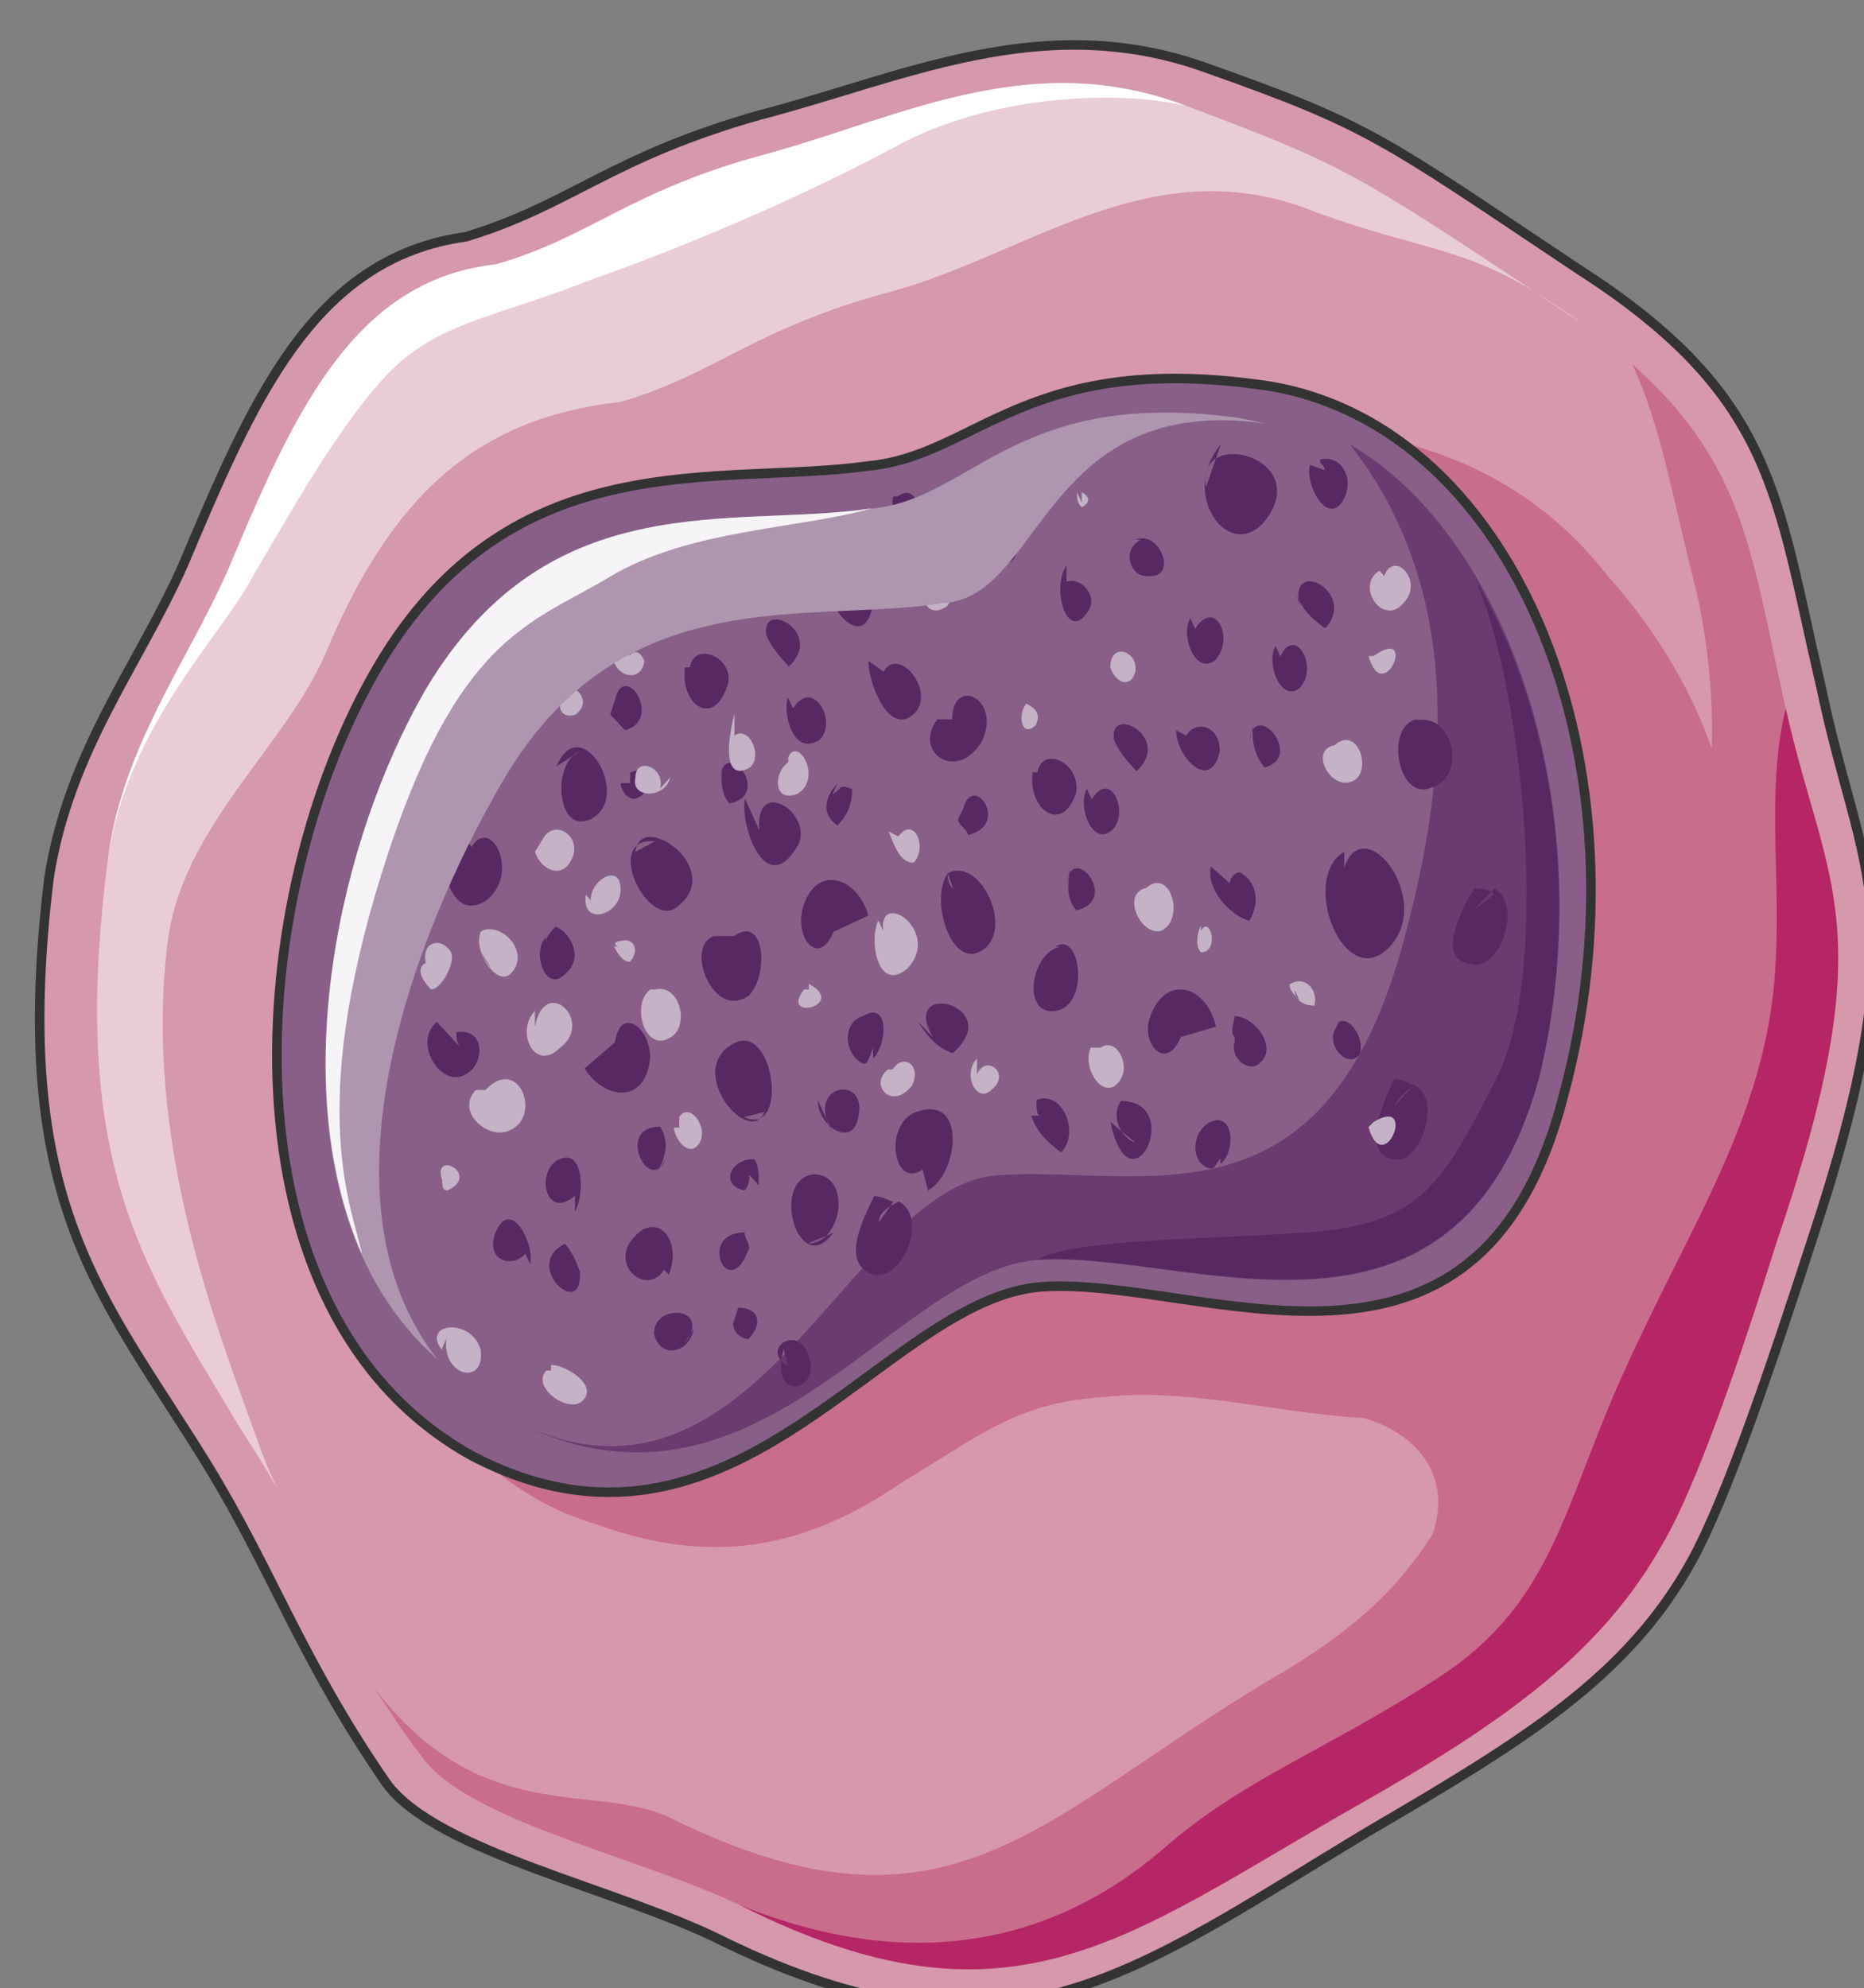<svg xmlns="http://www.w3.org/2000/svg" version="1.0" viewBox="0 0 156.435 166.828"><rect x="0" y="0" width="156.435" height="166.828" fill="#808080" stroke="none"/><defs><clipPath clipPathUnits="userSpaceOnUse" id="a"><path d="M2.319 2.638h156.225v166.94H2.319z"/></clipPath></defs><path clip-path="url(#a)" d="M39.096 19.868C26.184 21.667 21.187 33.66 15.351 47.451c-3.758 8.435-9.555 15.55-11.233 26.184-3.358 27.544 4.557 35.1 13.311 49.33 5.437 8.875 7.916 16.43 14.991 26.664 4.198 5.797 19.588 8.875 28.343 13.312 23.746 11.553 34.18 2.679 54.167-9.314 12.913-7.556 21.667-12.872 27.064-22.666 2.918-5.317 6.676-16.43 9.994-26.664 9.154-27.544 4.157-30.662.84-46.652-3.758-15.99-3.758-24.425-20.428-35.099-16.63-11.113-17.47-11.992-31.221-16.87C87.427.76 75.754 6.557 63.68 9.675c-12.512 3.558-15.83 7.556-24.585 10.194z" fill="#d698ab" fill-rule="evenodd"/><path d="M35.379 118.088c4.597 3.998 8.354 7.996 14.59 9.794 9.595 3.518 17.51 2.2 25.825-3.557 6.676-3.998 9.594-6.676 17.11-7.116 7.915-.88 17.07 2.199 24.545 1.759 19.188 0 28.742-23.066 28.742-40.855 0-11.553-3.717-21.307-11.233-29.742-8.315-10.674-19.988-12.912-32.5-12.912z" fill="#c86d8b" fill-rule="evenodd"/><path clip-path="url(#a)" d="M149.87 59.484c-2.92-12.912-3.319-20.428-12.873-28.903 2.478 5.357 3.318 11.114 5.397 19.109 3.318 15.11 0 28.423-7.516 44.413-4.157 8.875-6.636 20.428-9.554 25.345-4.997 9.314-6.676 14.63-19.148 21.746-19.149 11.553-26.624 22.667-49.53 11.553-6.636-3.557-16.63 1.32-26.224-12.432 1.679 2.199 2.918 4.437 4.997 7.116 3.757 5.316 18.308 8.435 26.663 12.432 22.867 11.513 32.46 2.639 52.009-8.435 12.472-7.115 20.388-12.912 25.384-21.787 2.919-4.877 6.676-15.99 9.555-25.304 9.154-26.664 4.197-29.782.84-44.853z" fill="#c86d8b" fill-rule="evenodd"/><path clip-path="url(#a)" d="M62.082 159.863c22.906 11.513 32.46 2.639 52.009-8.475 12.512-7.075 20.388-12.872 25.384-21.747 2.919-4.877 6.676-15.99 9.595-25.304 9.114-26.664 4.157-29.782.8-44.893-2.08 8.475.439 17.79-1.64 27.543-2.079 9.794-7.076 17.35-12.073 28.423-4.996 11.113-5.836 19.108-15.39 25.345-9.594 6.196-16.23 8.435-22.906 14.191-6.636 5.797-18.27 11.993-35.779 4.917z" fill="#b62566" fill-rule="evenodd"/><path d="M21.587 120.807c-3.358-9.355-9.594-24.905-7.516-41.775 1.24-9.754 9.994-16.43 13.352-24.425C32.82 41.735 39.936 35.059 52.008 33.74c7.916-2.24 11.274-6.237 22.947-9.315 11.233-3.118 21.227-11.553 34.179-7.115 9.154 3.557 12.912 3.118 19.588 7.115 2.478 1.76 7.475 4.877 0 0-15.43-10.234-16.27-10.673-29.182-15.55-12.913-4.917-23.786.88-35.02 3.997-11.672 3.078-15.03 7.076-22.945 9.315-12.073 1.319-17.07 12.872-22.507 25.744-3.318 7.555-8.754 14.671-9.993 23.985-3.358 25.785 2.918 34.22 10.833 47.532 5.437 8.434 3.318 6.236 1.679 1.359z" fill="#eaccd5" fill-rule="evenodd"/><path d="M9.075 71.916c1.279-9.314 6.675-16.43 10.033-23.985 5.397-12.872 10.394-24.425 22.507-25.744 7.915-2.24 11.233-6.237 22.906-9.315C75.754 9.754 86.588 3.958 99.5 8.875c-5.797-1.36-16.63-.92-24.585 3.557-8.315 4.438-17.91 8.435-25.385 11.074-7.915 3.118-12.952 3.558-17.11 7.995-4.157 4.437-8.315 11.993-11.233 16.91-2.518 4.877-10.434 12.432-12.112 23.505z" fill="#fff" fill-rule="evenodd"/><path d="M72.916 39.096c-12.473 1.76-29.982-2.238-41.215 16.87-11.233 19.108-13.752 54.207 7.915 66.2 22.067 11.553 34.54-13.312 47.891-14.191 13.312-.88 36.618 11.553 43.693-15.99 7.476-27.544-3.757-56.007-24.545-59.565-20.427-3.118-24.585 5.797-33.74 6.676z" fill="#895f89" fill-rule="evenodd"/><path d="M42.894 119.088c20.428 10.633 32.1-12.473 44.173-13.352 12.473-.88 34.979 10.234 42.055-15.11 5.396-21.748-2.079-45.293-15.83-53.329 8.354 10.674 9.154 24.466 4.597 41.335-6.676 25.345-22.067 19.109-34.18 19.988-12.472.92-20.387 31.101-40.815 20.468z" fill="#6c3a71" fill-rule="evenodd"/><path d="M108.294 103.497c10.834-.48 12.473-3.558 17.47-13.352 4.597-9.754 1.679-34.179-2.079-41.734 6.676 11.113 9.154 27.103 5.437 42.174-7.076 25.305-29.582 14.231-42.095 15.11 2.918-1.758 15.83-1.758 21.267-2.198z" fill="#5a2765" fill-rule="evenodd"/><path d="M111.492 118.568c5.037 0 12.113 4.038 7.956 12.033-2.919 5.756 6.676-3.118 6.676-3.118s7.915-15.111 7.115-15.55c-.84-.92-.84-4.038-.84-4.038z" fill="#c86d8b" fill-rule="evenodd"/><path d="M51.209 59.964c.44.44.84.88 1.24 1.319 3.237-.88 0-5.837-.8-2.679zm3.758 10.633c-4.558-.44-.4 7.955 2.078 5.317 3.678-3.118-3.318-7.995-3.717-4.437zm5.876-7.075c-.44 1.319-.44 3.078.4 3.917 3.638-.84-.4-5.676-.84-2.159zm-3.358-7.516c-.44 3.078 2.439 5.277 3.638 1.32.4-2.2-2.838-3.559-3.238-1.32zm8.635 2.519c-.44 1.359.44 4.917 2.598 3.597 1.68-1.359-.44-5.396-2.158-2.678zm3.398-9.235c0 1.76 2.878 5.277 3.678 1.76 0-2.2-2.04-2.64-2.839-1.32zm-5.357 3.558c.4 1.32 1.24 2.199 2.039 3.078 3.318-3.078-3.318-6.156-1.64-1.759zM48.73 63.002c-2.478.88-2.038 7.076.8 5.756 3.678-1.759-.8-9.314-2.838-4.437zm3.358 2.718c0 .44.4 1.32 1.2 1.32 1.599-.44 1.599-3.119-.4-2.2v.88zm2.479-15.11c-1.68 3.957 3.358 2.638 2.518 0-.84-2.2-3.358-.44-2.918 1.319zm-16.23 18.708c-2.079 1.759-.84 8.435 2.478 6.236 2.879-2.238.4-7.155-1.239-4.477zm7.475 9.314c-1.239 1.32 0 4.797 1.64 3.078 1.598-1.319.399-3.517-.84-3.957-.4.44-.8.88-.8 1.32zm3.238 11.034c1.72 2.638 5.117 3.038 5.517-.88 0-2.638-2.519-4.397-2.958-1.319zm13.832 15.071c0-.44-.4-.88-.4-1.32-3.758 0-1.679 5.277 0 2.199zm-.44-10.994c3.798 1.76 2.559-7.995-.84-6.196-4.237 2.199 1.28 8.835 2.56 5.756zm-7.475 4.877c.88-1.359 1.279-2.718.44-4.077-3.878 0-.84 5.836.44 2.718zm1.159 8.355c1.24-3.078-1.24-5.716-3.318-2.638-1.28 2.198 1.639 4.357 2.918 2.198zm-7.876-5.317c.8-1.319.8-5.276-1.278-4.397-2.08.88-1.24 5.277 1.279 3.078zm-3.757 4.438c.4-1.76-1.679-5.717-2.918-2.639-.84 2.199 1.24 3.078 2.518 1.76zm4.557 1.839c-.4-1.32-.8-2.639-1.639-3.558-3.717 1.799 1.64 6.636 1.24 2.238zm18.789-3.598c2.878 0 3.678-5.797.44-5.797-3.718.48-1.24 8.875 1.639 4.917zm-4.158-4.877c0-.88 0-1.76-.4-2.199-2.038 0-2.878 2.199-.799 2.638.4-.44.4-.879.4-1.319zm-6.276 13.312c2.519-3.078-2.518-3.518-2.518-.88.44 2.159 2.958 1.76 3.358-.44zM77.873 99.9c2.518-1.32 3.318-7.996-.84-6.637-2.958.88-2.118 6.636.4 4.878zm-4.597-11.074c1.279-1.319 1.279-4.917-.84-3.558-1.719.44-1.719 3.118 0 3.998.44 0 .44-.44.84-1.32zm-.4-11.993c-.84-3.078-4.198-4.437-5.437-.879-.88 2.678 1.24 5.317 2.519 2.239zm7.515-8.075c0 .44.84.88.84 1.32 3.638-.88.4-5.357-.4-2.2zm9.554 3.598c-.44 1.8-.44 3.158.4 4.038 3.718-.88-.4-5.837-.84-2.239zM86.667 64.8c-.44 3.079 2.439 5.278 3.638 1.76.4-2.639-2.838-3.998-3.238-1.76zm4.558 1.4c-.84 1.32.4 4.837 2.038 3.518 1.6-1.32 0-5.317-1.639-2.639zm7.475-4.917c0 2.199 2.878 5.277 3.678 1.759 0-2.199-2.039-2.639-2.838-1.32zm-5.357.36c.4 1.319 1.24 2.198 2.04 3.078 3.317-3.078-3.319-6.156-1.64-1.76zm9.075 36.017c1.24-.879 1.24-4.397-.84-3.517-1.679.88-1.679 3.518 0 3.918.44 0 .44-.4.84-.84zm-.36-11.512c-.84-3.518-4.237-4.398-5.517-.88-.879 2.199 1.28 4.797 2.559 1.76zm-42.134-7.596c-2.559.88 0 7.196 2.958 4.957 1.679-1.799 1.28-6.795-1.28-4.957zM70.277 65.76c-1.239 1.32-1.239 2.639 0 3.518.84-.88 1.24-1.759 1.24-3.078-1.24-.44-.8 0-1.64.44zm9.275 7.516c-1.64 2.198.44 8.794 3.278 6.156 2.039-2.199-.8-7.516-3.278-6.156 0 .44 0 .88.44 1.319zm9.474 6.156c-2.518.44-3.358 5.836-.44 5.397 2.919-.44 2.119-6.756 0-5.397zm-2.478 14.191c.44 1.32 1.279 2.199 2.518 3.078 1.639-1.759 0-5.276-2.079-4.397 0 .88 0 1.32.4 1.32zm15.91-56.326c-3.758 4.438 1.24 10.634 4.157 5.757 2.879-4.877-6.236-7.116-5.396-2.199zm-9.274 56.846c1.718 7.915 6.316-1.759.879-1.759-.88 1.32 0 3.078 1.24 3.518zm8.434-21.427c-.44 1.839 1.6 4.117 3.238 4.557.8-1.359.8-3.158-.8-4.077-.399 0-.839.44-.839.92zM89.506 47.451c-1.28 1.84 0 6.316 1.639 4.078 1.239-1.36-.4-3.158-1.64-2.719zm-14.551-5.796c-.4 1.759 1.599 4.437 1.998 2.238.4-1.799-.4-3.158-1.599-2.238zm8.675 2.718c-2.12.48-.44 4.038 1.239 2.718 1.679-1.359-1.68-4.517-1.68-2.238zM72.876 55.446c0 1.84 1.679 6.317 3.758 4.518 2.078-1.8-1.24-5.877-2.479-3.598zm5.796 4.917c-2.118 2.719 1.64 5.397 3.758 1.8 1.639-3.598-2.518-5.437-2.518-1.8z" fill="#5a2765" fill-rule="evenodd"/><path d="M62.522 67c-.44 2.238 1.64 8.035 4.078 4.477 2.438-2.719-3.278-6.756-2.879-1.8zm12.473 33.819c-.4 0-.84-.44-1.64-.44-.839 1.76-2.958 5.717 0 6.596 2.479.44 4.558-4.837 2.08-6.156-.84.44-1.68.88-1.68 1.759zm43.693-9.794c-.44 0-.84-.48-1.679-.48-.84 1.799-2.958 6.316 0 6.756 2.079.44 4.158-4.957 1.68-6.276-.44.44-1.28.88-1.68 1.799zm6.716-15.99c-.44-.48-1.28-.48-1.679-.48-.84 1.359-3.358 5.876-.4 6.316 2.479.88 4.557-4.957 2.079-6.316-.44.48-1.28 1.359-1.679 1.799zM36.658 85.748c-2.079 1.759.4 5.677 2.438 4.397 1.64-.88 1.64-3.957-.8-3.518 0 .44 0 .88.4 1.32zm76.154-14.271c-3.798 2.238 0 11.952 3.797 7.995 3.758-3.998-2.118-11.553-3.797-6.676zm-2.879-32.461c-.44 1.8 1.64 5.397 2.919 2.719.8-1.8-.44-3.638-2.08-3.158 0 .44.4.44.4.88zM65.76 113.251c-1.24 4.478 3.278 3.598 2.079.48-.84-2.718-4.158-.48-1.68.88zm11.273-27.543c.84 1.36 1.68 2.239 2.919 2.678 4.597-4.037-4.598-6.316-1.64-1.319zm-8.395 6.636c0 2.239 2.999 4.038 3.398 1.36.84-3.639-4.677-2.72-2.118 1.358zm-7.115 18.709c0 .88.88 1.319 1.279 1.319 1.28-1.32.88-2.639-.84-2.639z" fill="#5a2765" fill-rule="evenodd"/><path d="M44.893 71.477c.44 1.399 2.079 2.278 2.918.92 1.24-1.84-.84-3.679-2.079-2.28zm6.636 7.955c.44.88.88 1.28 1.319 1.28.84-.84.44-2.16-.88-1.72-.44 0-.44.44 0 .44zm3.038 3.598c-1.68 1.319-.4 5.356 1.679 4.037 1.679-.92.84-4.517-1.24-4.037zm12.913 0c-2.12 2.718 3.717 1.359.399-.48v.48zm6.235-5.797c-.84 1.76 0 6.196 2.479 3.998 2.838-3.118-2.479-6.676-2.079-3.118zm.84-7.475c.44.88.84 2.638 2.119 2.638 1.239-1.32 0-3.997-1.28-2.199zm-12.912-9.834c-.4 1.359-1.24 5.836 1.239 4.517 1.2-.92 0-3.598-1.24-2.718zm4.517 4.037c-1.28.88-1.28 3.478.8 2.639 2.078-1.32 0-4.837-.8-3.078zm-9.914 1.279c-.4 1.8-3.358 1.8-2.918 0 0-1.798 2.518-.879 2.078.92zm-8.795-7.035c-.88.88-.44 2.198.84 1.759 1.239-.88.4-2.199-.44-2.199-.4.44 0 .88 0 .88zm4.118-4.118c-.84 2.319 2.118 3.678 2.518 1.4-.4-.92-.84-.92-1.239-.48zm9.194-7.995c-1.719.92-1.28 3.998.84 2.678 1.279-.44 1.279-2.678-.4-2.198zm7.915 2.318c-1.239.44-4.117.88-2.878-.879.84-1.759 4.917-.44 2.479 1.32zm9.195 0c-.84.88-.4 3.519 1.279 2.64 1.24-.44.4-2.64-.84-2.64v.44zm8.275 10.634c-.8.88-.4 3.038.8 1.76.4-.88 0-1.32-.8-1.76v.44zm7.036-3.038c.44 1.32 1.679 1.759 2.078.44.4-1.76-2.078-2.679-2.078-.44zM57.005 94.623h-.44c0 .88 1.28 2.638 2.12 1.319.839-1.32-.84-3.558-1.68-2.199zm-17.069-3.158c-1.68 1.759.8 3.957 2.478 3.517 3.278-.879 1.24-6.596-1.679-3.517zm-2.838 7.115c0 .88 0 1.32.44 1.32 2.878-1.32-1.28-3.518-.44-.88zm-1.36-17.789c-.84.48-.4 1.36.44 2.239.84 0 2.079-2.239 1.68-3.118-.84-1.36-2.52-.88-2.12.879zm13.432-5.716c-.44 2.678 2.918 1.798 2.918-.44 0-2.239-2.518-.88-2.518.92zm-4.277 9.754c-1.68 1.759 0 5.236 2.119 3.078 2.918-2.199-1.28-6.157-2.12-1.76zm-7.436 27.503c-.4 3.158 3.278 4.037 2.879.92-.8-2.719-4.957-2.24-3.278 0zm8.395 2.678c-1.279 1.32 1.64 3.518 2.918 2.639 1.64-1.32-1.279-3.118-2.518-3.118v.48zm62.802-31.94c0 .88.8 1.319 1.64 1.319.399-1.32-.84-2.639-2.08-1.76 0 .44.44.88.84 1.32zm-68.278-3.158c.44 1.319 1.679 2.638 2.518 1.759 1.679-1.76-.84-4.398-2.518-3.518-.44.88 0 2.198.839 3.078zm75.394-32.021c-2.119 1.32.4 4.837 2.079 2.638 1.639-1.759-.84-4.437-1.68-2.198zM81.99 88.826c-1.279 1.32 0 3.878 1.24 2.599 1.639-1.28-.44-3.039-1.24-1.28zm-7.475.92c-1.64 1.319.4 3.517 2.039 1.319.8-1.76-.8-2.679-1.64-1.32zm21.667-15.231c-2.119.48-.44 4.037 1.239 3.598 2.079-.88.84-5.397-1.24-3.598z" fill="#c5b2c6" fill-rule="evenodd"/><path d="M105.296 60.363c-.44 1.36 0 3.159.84 4.038 3.358-.88-.84-5.836-1.28-2.239zm1.759-6.156c-.84 1.32.4 4.837 2.039 3.518 1.599-1.759-.4-5.317-1.64-2.638zM99.9 51.889c-.88 1.319.4 4.837 2.078 3.517 1.68-1.759 0-5.316-1.679-2.638zm8.834-2.239c.4 1.32 1.24 2.199 2.479 3.078 2.838-3.078-3.318-6.156-2.08-1.759z" fill="#5a2765" fill-rule="evenodd"/><path d="M112.012 62.522c-2.119.44-.44 3.558 1.24 3.118 2.078-.44.839-4.917-1.24-3.118zm-11.233 15.111c-.4.92-.4 1.839 0 2.279 1.599 0 .8-3.198 0-1.8zm-9.234 10.274c-.84 1.759 1.239 4.797 2.518 2.638.8-1.32-.44-3.518-1.679-2.638zm-1.16-46.612c0 .44 0 .88.4 1.28.72-.4.72-.84 0-1.28v.88z" fill="#c5b2c6" fill-rule="evenodd"/><path d="M118.688 60.403c-2.478.92-1.24 6.636 1.24 5.757 3.237-.88 2.038-5.757-.44-5.757zm-6.756 26.224c-.44 1.36 1.32 3.119 2.199 1.8.4-1.36-.88-3.159-1.76-2.679zm-8.315.84c-.44 1.32 1.24 2.598 2.079 1.759 1.639-1.32-.44-3.958-2.079-3.958 0 .44-.44 1.32 0 1.76zm-7.875-42.174c-1.679.879-.84 3.038.4 3.038 2.878.4 1.239-3.918-.84-3.038z" fill="#5a2765" fill-rule="evenodd"/><path d="M114.85 55.047c1.28 4.397 4.158-2.639.44 0zm0 39.536c1.28 4.437 4.158-2.679.44-.44z" fill="#c5b2c6" fill-rule="evenodd"/><path d="M104.137 35.099c-18.709-2.679-22.466 6.676-30.781 7.555-11.673 1.76-27.064-2.238-37.498 15.071-9.154 15.99-13.751 43.494.84 56.326-10.394-13.272-2.079-35.459 5.396-48.33 9.994-17.31 25.825-13.313 37.058-15.112 8.355-.44 8.355-17.709 27.064-15.07z" fill="#af95b0" fill-rule="evenodd"/><path d="M30.382 105.256c-6.277-14.191-2.08-34.619 5.396-47.491 10.394-17.35 25.785-13.352 37.418-15.11-6.237 1.758-15.391 1.758-22.027 5.756-6.676 3.997-12.912 4.917-19.148 24.905-6.237 19.987-2.479 27.943-1.64 31.94z" fill="#f6f4f6" fill-rule="evenodd"/><path clip-path="url(#a)" d="M39.096 19.868C26.184 21.667 21.187 33.66 15.351 47.451c-3.758 8.435-9.555 15.55-11.233 26.184-3.358 27.544 4.557 35.1 13.311 49.33 5.437 8.875 7.916 16.43 14.991 26.664 4.198 5.797 19.588 8.875 28.343 13.312 23.746 11.553 34.18 2.679 54.167-9.314 12.913-7.556 21.667-12.872 27.064-22.666 2.918-5.317 6.676-16.43 9.994-26.664 9.154-27.544 4.157-30.662.84-46.652-3.758-15.99-3.758-24.425-20.428-35.099-16.63-11.113-17.47-11.992-31.221-16.87C87.427.76 75.754 6.557 63.68 9.675c-12.512 3.558-15.83 7.556-24.585 10.194" fill="none" stroke="#333" stroke-width=".8" stroke-linecap="round" stroke-linejoin="round"/><path d="M72.916 39.096c-12.473 1.76-29.982-2.238-41.215 16.87-11.233 19.108-13.752 54.207 7.915 66.2 22.067 11.553 34.54-13.312 47.891-14.191 13.312-.88 36.618 11.553 43.693-15.99 7.476-27.544-3.757-56.007-24.545-59.565-20.427-3.118-24.585 5.797-33.74 6.676" fill="none" stroke="#333" stroke-width=".8" stroke-linecap="round" stroke-linejoin="round"/></svg>